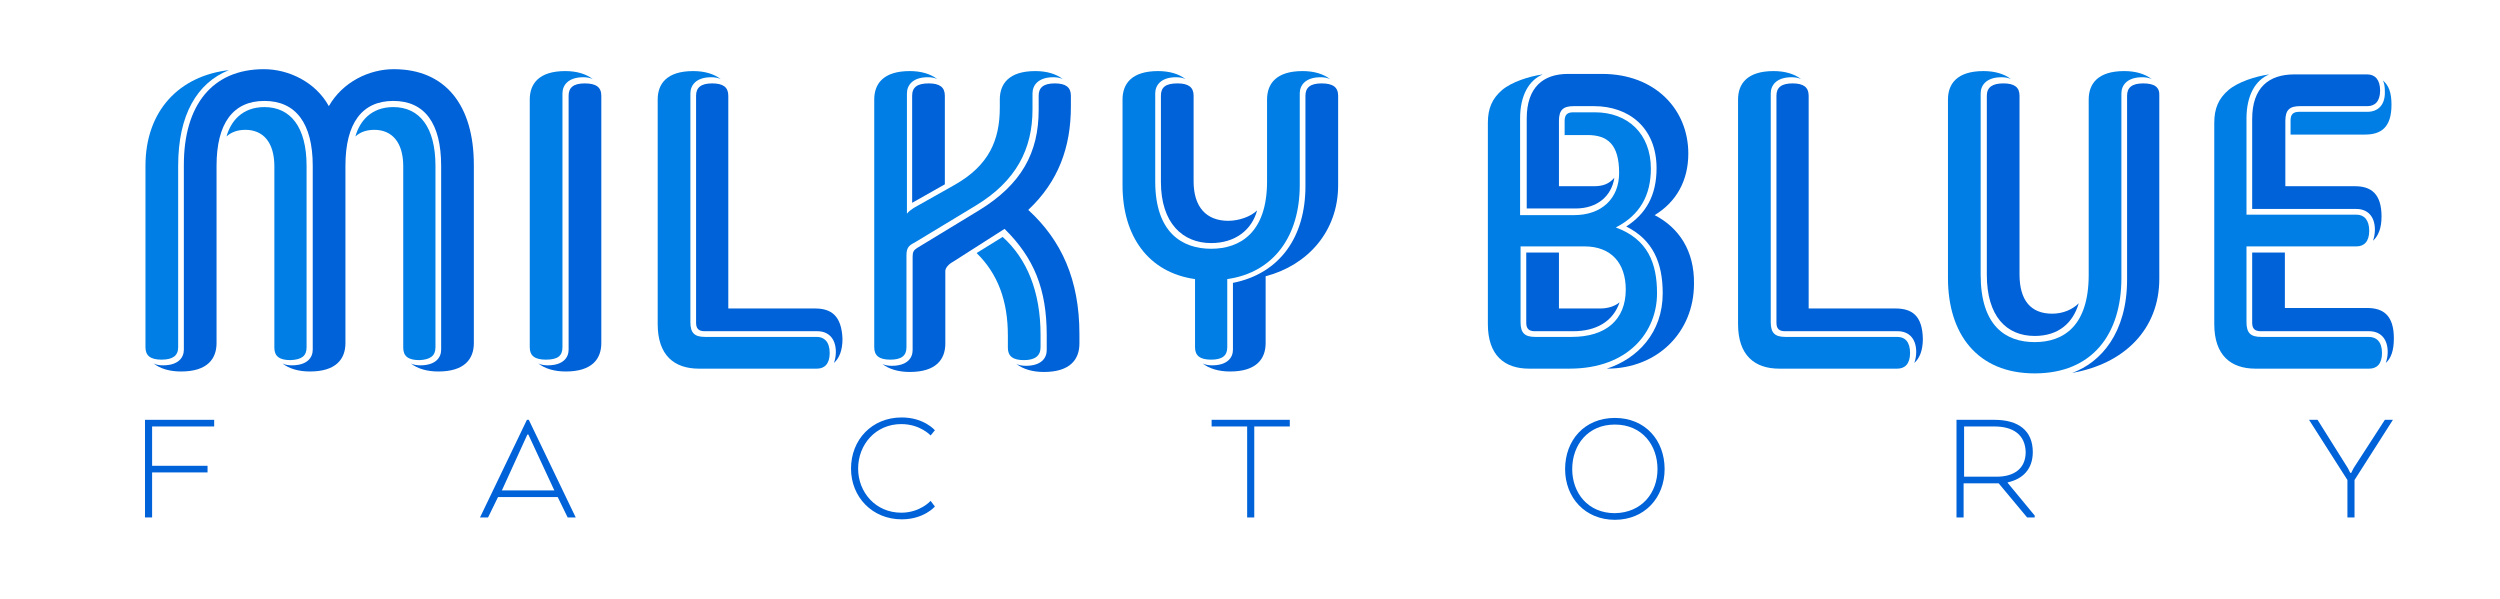 <?xml version="1.0" encoding="utf-8"?>
<!-- Generator: Adobe Illustrator 21.1.0, SVG Export Plug-In . SVG Version: 6.00 Build 0)  -->
<svg version="1.2" baseProfile="tiny" id="Calque_1"
	 xmlns="http://www.w3.org/2000/svg" xmlns:xlink="http://www.w3.org/1999/xlink" x="0px" y="0px" viewBox="0 0 527.6 126.5"
	 xml:space="preserve">
<g>
	<g>
		<path fill="#007EE5" d="M91.9,73.3V35c0-8.2-3.4-12.4-8.9-12.4c-4.7,0-7.1,3-8,6.2c1-0.9,2.3-1.4,4-1.4c3.7,0,6.1,2.6,6.1,7.7
			v38.3c0,1.8,1.1,2.6,3.4,2.6C90.8,75.9,91.9,75.1,91.9,73.3z"/>
		<path fill="#007EE5" d="M64.7,73.3V35c0-8.2-3.4-12.4-8.9-12.4c-4.7,0-7.1,3-8,6.2c1-0.9,2.3-1.4,4-1.4c3.7,0,6.1,2.6,6.1,7.7
			v38.3c0,1.8,1.1,2.6,3.4,2.6C63.7,75.9,64.7,75.1,64.7,73.3z"/>
		<path fill="#007EE5" d="M37.6,73.3V35c0-10.8,4-17.5,10.7-20.2C37.9,16,30.7,23.3,30.7,35v38.3c0,1.8,1.1,2.6,3.4,2.6
			S37.6,75.1,37.6,73.3z"/>
		<path fill="#007EE5" d="M118.7,73.3V19.7c0-1.7,1.2-3.4,4.4-3.4c0.7,0,1.4,0.1,2,0.4c-1.4-1.1-3.4-1.7-5.8-1.7
			c-5.6,0-7.5,2.7-7.5,6v52.3c0,1.8,1.1,2.6,3.4,2.6C117.7,75.9,118.7,75.1,118.7,73.3z"/>
		<path fill="#007EE5" d="M172.4,71.1h-23.6c-2.2,0-3.1-0.8-3.1-3.1V19.7c0-1.7,1.2-3.4,4.4-3.4c0.7,0,1.4,0.1,2,0.4
			c-1.4-1.1-3.4-1.7-5.8-1.7c-5.6,0-7.5,2.7-7.5,6v47.4c0,6.6,3.5,9.4,8.7,9.4h24.9c1.6,0,2.7-1,2.7-3.3
			C175.1,72.1,173.9,71.1,172.4,71.1z"/>
		<path fill="#007EE5" d="M219.6,73.3v-2.6c0-9.2-2.9-16.1-8-20.7l-5.5,3.4c4.5,4.4,6.6,10.1,6.6,17.4v2.6c0,1.8,1.1,2.6,3.4,2.6
			S219.6,75.1,219.6,73.3z"/>
		<path fill="#007EE5" d="M191.3,73.3V53.9c0-1.6,0.5-2.1,1.7-2.7l12.9-7.8c8.6-5.2,12-12,12-20.3v-3.4c0-1.7,1.2-3.4,4.4-3.4
			c0.7,0,1.4,0.1,2,0.4c-1.4-1.1-3.4-1.7-5.8-1.7c-5.6,0-7.5,2.7-7.5,6v1.7c0,6.9-2.3,12.2-9.5,16.3l-8.7,4.9
			c-0.6,0.4-1.1,0.8-1.4,1.2V19.7c0-1.7,1.2-3.4,4.4-3.4c0.7,0,1.4,0.1,2,0.4c-1.4-1.1-3.4-1.7-5.8-1.7c-5.6,0-7.5,2.7-7.5,6v52.3
			c0,1.8,1.1,2.6,3.4,2.6S191.3,75.1,191.3,73.3z"/>
		<path fill="#007EE5" d="M259,73.3V58.9c9.9-1.4,15.3-9.2,15.3-19.8V19.7c0-1.7,1.2-3.4,4.4-3.4c0.7,0,1.4,0.1,2,0.4
			c-1.4-1.1-3.4-1.7-5.8-1.7c-5.6,0-7.5,2.7-7.5,6v17.3c0,10.8-5.7,14.2-11.8,14.2c-6.1,0-11.8-3.4-11.8-14.2V19.7
			c0-1.7,1.2-3.4,4.4-3.4c0.7,0,1.4,0.1,2,0.4c-1.4-1.1-3.4-1.7-5.8-1.7c-5.6,0-7.5,2.7-7.5,6v18.1c0,10.7,5.4,18.4,15.3,19.8v14.4
			c0,1.8,1.1,2.6,3.4,2.6C257.9,75.9,259,75.1,259,73.3z"/>
		<path fill="#007EE5" d="M349.7,61.9c0-6.3-1.9-11.4-8.7-13.9c5.1-2.6,7.4-6.8,7.4-12.4c0-7.4-4.9-11.9-11.8-11.9H332
			c-1.2,0-1.8,0.5-1.8,1.8v3h4.8c4.2,0,6.7,1.9,6.7,8c0,5.4-3.7,8.9-9.5,8.9h-11.4V25c0-4.9,1.9-8.1,4.8-9.3
			c-2.9,0.4-6.6,1.6-8.6,3.3c-2.1,1.8-3,3.9-3,6.9v42.5c0,6.6,3.5,9.4,8.7,9.4h8.5C343.8,77.8,349.7,69.9,349.7,61.9z M331.7,71.1
			H324c-2.2,0-3.1-0.8-3.1-3.1V52h13.5c5.6,0,8.7,3.5,8.7,9.1C343.1,67.5,338.9,71.1,331.7,71.1z"/>
		<path fill="#007EE5" d="M400.4,71.1h-23.6c-2.2,0-3.1-0.8-3.1-3.1V19.7c0-1.7,1.2-3.4,4.4-3.4c0.7,0,1.4,0.1,2,0.4
			c-1.4-1.1-3.4-1.7-5.8-1.7c-5.6,0-7.5,2.7-7.5,6v47.4c0,6.6,3.5,9.4,8.7,9.4h24.9c1.6,0,2.7-1,2.7-3.3
			C403.1,72.1,402,71.1,400.4,71.1z"/>
		<path fill="#007EE5" d="M447.7,58.7V19.7c0-1.7,1.2-3.4,4.4-3.4c0.7,0,1.4,0.1,2,0.4c-1.4-1.1-3.4-1.7-5.8-1.7
			c-5.6,0-7.5,2.7-7.5,6v37c0,10.8-5.3,14.2-11.4,14.2c-6.1,0-11.4-3.4-11.4-14.2V19.7c0-1.7,1.2-3.4,4.4-3.4c0.7,0,1.4,0.1,2,0.4
			c-1.4-1.1-3.4-1.7-5.8-1.7c-5.6,0-7.5,2.7-7.5,6v37.7c0,11.8,6.2,20.1,18.3,20.1C441.5,78.8,447.7,70.6,447.7,58.7z"/>
		<path fill="#007EE5" d="M499.6,23.6h-14.4c-1.2,0-1.8,0.5-1.8,1.8v3h15.7c3.4,0,5.6-1.5,5.6-6.3c0-2.6-0.6-4.1-1.8-5.1
			c0.3,0.6,0.4,1.4,0.4,2.3C503.4,22.2,501.8,23.6,499.6,23.6z"/>
		<path fill="#007EE5" d="M499.9,71.1h-22.7c-2.2,0-3.1-0.8-3.1-3.1V52h23.2c1.6,0,2.7-1,2.7-3.3s-1.1-3.4-2.7-3.4h-23.2V25
			c0-4.9,1.9-8.1,4.8-9.3c-2.9,0.4-6.6,1.6-8.6,3.3c-2.1,1.8-3,3.9-3,6.9v42.5c0,6.6,3.5,9.4,8.7,9.4h24c1.6,0,2.7-1,2.7-3.3
			C502.7,72.1,501.5,71.1,499.9,71.1z"/>
	</g>
	<g>
		<path fill="#0062D8" d="M83.1,14.6c-5.2,0-10.8,2.7-13.7,7.8c-2.8-5.1-8.5-7.8-13.7-7.8c-10.9,0-16.9,7.6-16.9,20.2v39
			c0,1.7-1.2,3.3-4.4,3.3c-0.7,0-1.4-0.1-2-0.4c1.4,1.1,3.4,1.7,5.8,1.7c5.6,0,7.5-2.7,7.5-6V35c0-9,3.5-13.7,10.1-13.7
			C62.4,21.3,66,26,66,35v38.8c0,1.7-1.2,3.3-4.4,3.3c-0.7,0-1.4-0.1-2-0.4c1.4,1.1,3.4,1.7,5.8,1.7c5.6,0,7.5-2.7,7.5-6V35
			c0-9,3.5-13.7,10.1-13.7c6.6,0,10.1,4.7,10.1,13.7v38.8c0,1.7-1.2,3.3-4.4,3.3c-0.7,0-1.4-0.1-2-0.4c1.4,1.1,3.4,1.7,5.8,1.7
			c5.6,0,7.5-2.7,7.5-6V34.8C100,22.2,94,14.6,83.1,14.6z"/>
		<path fill="#0062D8" d="M123.4,17.6c-2.4,0-3.4,0.9-3.4,2.6v53.6c0,1.7-1.2,3.3-4.4,3.3c-0.7,0-1.4-0.1-2-0.4
			c1.4,1.1,3.4,1.7,5.8,1.7c5.6,0,7.5-2.7,7.5-6V20.2C126.9,18.4,125.8,17.6,123.4,17.6z"/>
		<path fill="#0062D8" d="M172,65.1h-18.3V20.2c0-1.8-1.1-2.6-3.4-2.6c-2.4,0-3.4,0.9-3.4,2.6v47.9c0,1.2,0.5,1.8,1.8,1.8h23.8
			c2.2,0,3.9,1.4,3.9,4.4c0,0.9-0.2,1.7-0.4,2.3c1.1-1,1.8-2.6,1.8-5.1C177.6,66.6,175.4,65.1,172,65.1z"/>
		<path fill="#0062D8" d="M226,22.5v-2.3c0-1.8-1.1-2.6-3.4-2.6c-2.4,0-3.4,0.9-3.4,2.6v3c0,9-3.6,15.7-12.6,21.2l-13,7.9
			c-0.8,0.5-1,0.9-1,1.9v19.7c0,1.7-1.2,3.3-4.4,3.3c-0.7,0-1.4-0.1-2-0.4c1.4,1.1,3.4,1.7,5.8,1.7c5.6,0,7.5-2.7,7.5-6V57.1
			c0.1-0.6,0.6-1.3,1.7-1.9l10.8-6.9c6.2,6.1,8.9,12.7,8.9,22.4v3.2c0,1.7-1.2,3.3-4.4,3.3c-0.7,0-1.4-0.1-2-0.4
			c1.4,1.1,3.4,1.7,5.8,1.7c5.6,0,7.5-2.7,7.5-6v-2c0-11.5-3.8-19.8-10.8-26.2C223.4,38.3,226,31,226,22.5z"/>
		<path fill="#0062D8" d="M192.5,20.2v22.6l6.9-3.9V20.2c0-1.8-1.1-2.6-3.4-2.6C193.6,17.6,192.5,18.4,192.5,20.2z"/>
		<path fill="#0062D8" d="M245,20.2v18.2c0,8.7,4.6,12.9,10.6,12.9c5.1,0,8.6-2.8,9.7-6.9c-1.3,1.3-3.8,2.2-6.1,2.2
			c-4.6,0-7.3-2.9-7.3-8.3V20.2c0-1.8-1.1-2.6-3.4-2.6C246,17.6,245,18.4,245,20.2z"/>
		<path fill="#0062D8" d="M278.9,17.6c-2.4,0-3.4,0.9-3.4,2.6v19.1c0,10.6-5.3,18.4-15.3,20.4v14.1c0,1.7-1.2,3.3-4.4,3.3
			c-0.7,0-1.4-0.1-2-0.4c1.4,1.1,3.4,1.7,5.8,1.7c5.6,0,7.5-2.7,7.5-6V58.3c8.8-2.3,15.3-9.4,15.3-19.2V20.2
			C282.4,18.4,281.3,17.6,278.9,17.6z"/>
		<path fill="#0062D8" d="M349.2,45.4c4.6-2.8,7.1-7.3,7.1-13c0-9.3-7-16.8-18.2-16.8h-7.2c-5.2,0-8.7,2.8-8.7,9.4v19h10.3
			c4.6,0,7.6-2.6,8.2-6.5c-1.1,1.3-2.4,1.8-4.3,1.8H329V25.5c0-2.3,0.9-3.1,3.1-3.1h4.3c7.4,0,13.2,4.6,13.2,13.1
			c0,5.7-2.2,9.6-6.4,12.3c5.6,2.8,7.7,7.6,7.7,14.1c0,8.3-5.3,13.8-11.8,15.9c10.8,0,18.4-7.8,18.4-17.9
			C357.6,53,354.4,48.1,349.2,45.4z"/>
		<path fill="#0062D8" d="M329,65.1V53.3h-6.9v14.8c0,1.2,0.5,1.8,1.8,1.8h8.1c4.8,0,8.4-2,9.8-6.1c-1.1,0.9-2.6,1.3-4,1.3H329z"/>
		<path fill="#0062D8" d="M400,65.1h-18.3V20.2c0-1.8-1.1-2.6-3.4-2.6c-2.4,0-3.4,0.9-3.4,2.6v47.9c0,1.2,0.5,1.8,1.8,1.8h23.8
			c2.2,0,3.9,1.4,3.9,4.4c0,0.9-0.2,1.7-0.4,2.3c1.1-1,1.8-2.6,1.8-5.1C405.7,66.6,403.5,65.1,400,65.1z"/>
		<path fill="#0062D8" d="M419.3,20.2V58c0,8.7,4.1,12.9,10.1,12.9c5.1,0,8.1-2.8,9.3-6.9c-1.3,1.3-3.3,2.2-5.6,2.2
			c-4.6,0-6.9-2.9-6.9-8.3V20.2c0-1.8-1.1-2.6-3.4-2.6S419.3,18.4,419.3,20.2z"/>
		<path fill="#0062D8" d="M452.3,17.6c-2.4,0-3.4,0.9-3.4,2.6V59c0,11.2-5.5,17.5-11.6,19.7c10.9-1.9,18.4-9.1,18.4-19.9V20.2
			C455.8,18.4,454.7,17.6,452.3,17.6z"/>
		<path fill="#0062D8" d="M505.2,71.4c0-4.8-2.2-6.4-5.6-6.4h-17.4V53.3h-6.9v14.8c0,1.2,0.5,1.8,1.8,1.8H500c2.2,0,3.9,1.4,3.9,4.4
			c0,0.9-0.2,1.7-0.4,2.3C504.6,75.6,505.2,74,505.2,71.4z"/>
		<path fill="#0062D8" d="M475.3,25.1v19h22c2.2,0,3.9,1.4,3.9,4.4c0,0.9-0.2,1.7-0.4,2.3c1.1-1,1.8-2.6,1.8-5.1
			c0-4.8-2.2-6.4-5.6-6.4h-14.7V25.5c0-2.3,0.9-3.1,3.1-3.1h14.2c1.6,0,2.7-1,2.7-3.3s-1.1-3.4-2.7-3.4h-15.4
			C478.8,15.7,475.3,18.5,475.3,25.1z"/>
	</g>
</g>
<g>
	<path fill="#0062D8" d="M30.6,88.6h14.6V90H32.1v8.3h11.7v1.4H32.1v9.5h-1.5V88.6z"/>
	<path fill="#0062D8" d="M111.2,88.6h0.4l9.9,20.6h-1.7l-2.1-4.3h-12.6l-2.1,4.3h-1.7L111.2,88.6z M111.5,91.7h-0.2l-5.2,11.4
		l-0.2,0.4H117l-0.2-0.4L111.5,91.7z"/>
	<path fill="#0062D8" d="M197.3,106.9c0,0-2.3,2.7-7,2.7c-6.2,0-10.7-4.7-10.7-10.7c0-6.1,4.4-10.8,10.7-10.8c4.7,0,7,2.7,7,2.7
		l-0.9,1.1c0,0-2.2-2.4-6.2-2.4c-5.4,0-9.1,4.3-9.1,9.4c0,5,3.7,9.3,9.1,9.3c4,0,6.2-2.5,6.2-2.5L197.3,106.9z"/>
	<path fill="#0062D8" d="M255.7,88.6h16.5V90h-7.5v19.2h-1.5V90h-7.5V88.6z"/>
	<path fill="#0062D8" d="M330.3,99c0-6.1,4.1-10.8,10.5-10.8s10.5,4.7,10.5,10.8c0,6-4.2,10.7-10.5,10.7S330.3,105,330.3,99z
		 M349.8,99c0-5.1-3.3-9.4-9-9.4c-5.7,0-9,4.3-9,9.4c0,5,3.3,9.3,9,9.3C346.5,108.2,349.8,104,349.8,99z"/>
	<path fill="#0062D8" d="M412.9,88.6h8c5.1,0,8.1,2.3,8.1,6.8c0,3.6-2.1,5.7-5.3,6.4v0.1l5.7,6.9v0.4h-1.6l-6-7.2h-7.4v7.2h-1.5
		V88.6z M420.9,90h-6.4v10.6h6.9c3.5,0,6.1-1.6,6.1-5.2C427.4,91.7,424.8,90,420.9,90z"/>
	<path fill="#0062D8" d="M503.3,88.6h1.7l-8.1,12.7v7.9h-1.5v-7.9l-8.1-12.7h1.8l6.4,10.2l0.5,1h0.2l0.5-1L503.3,88.6z"/>
</g>
</svg>
